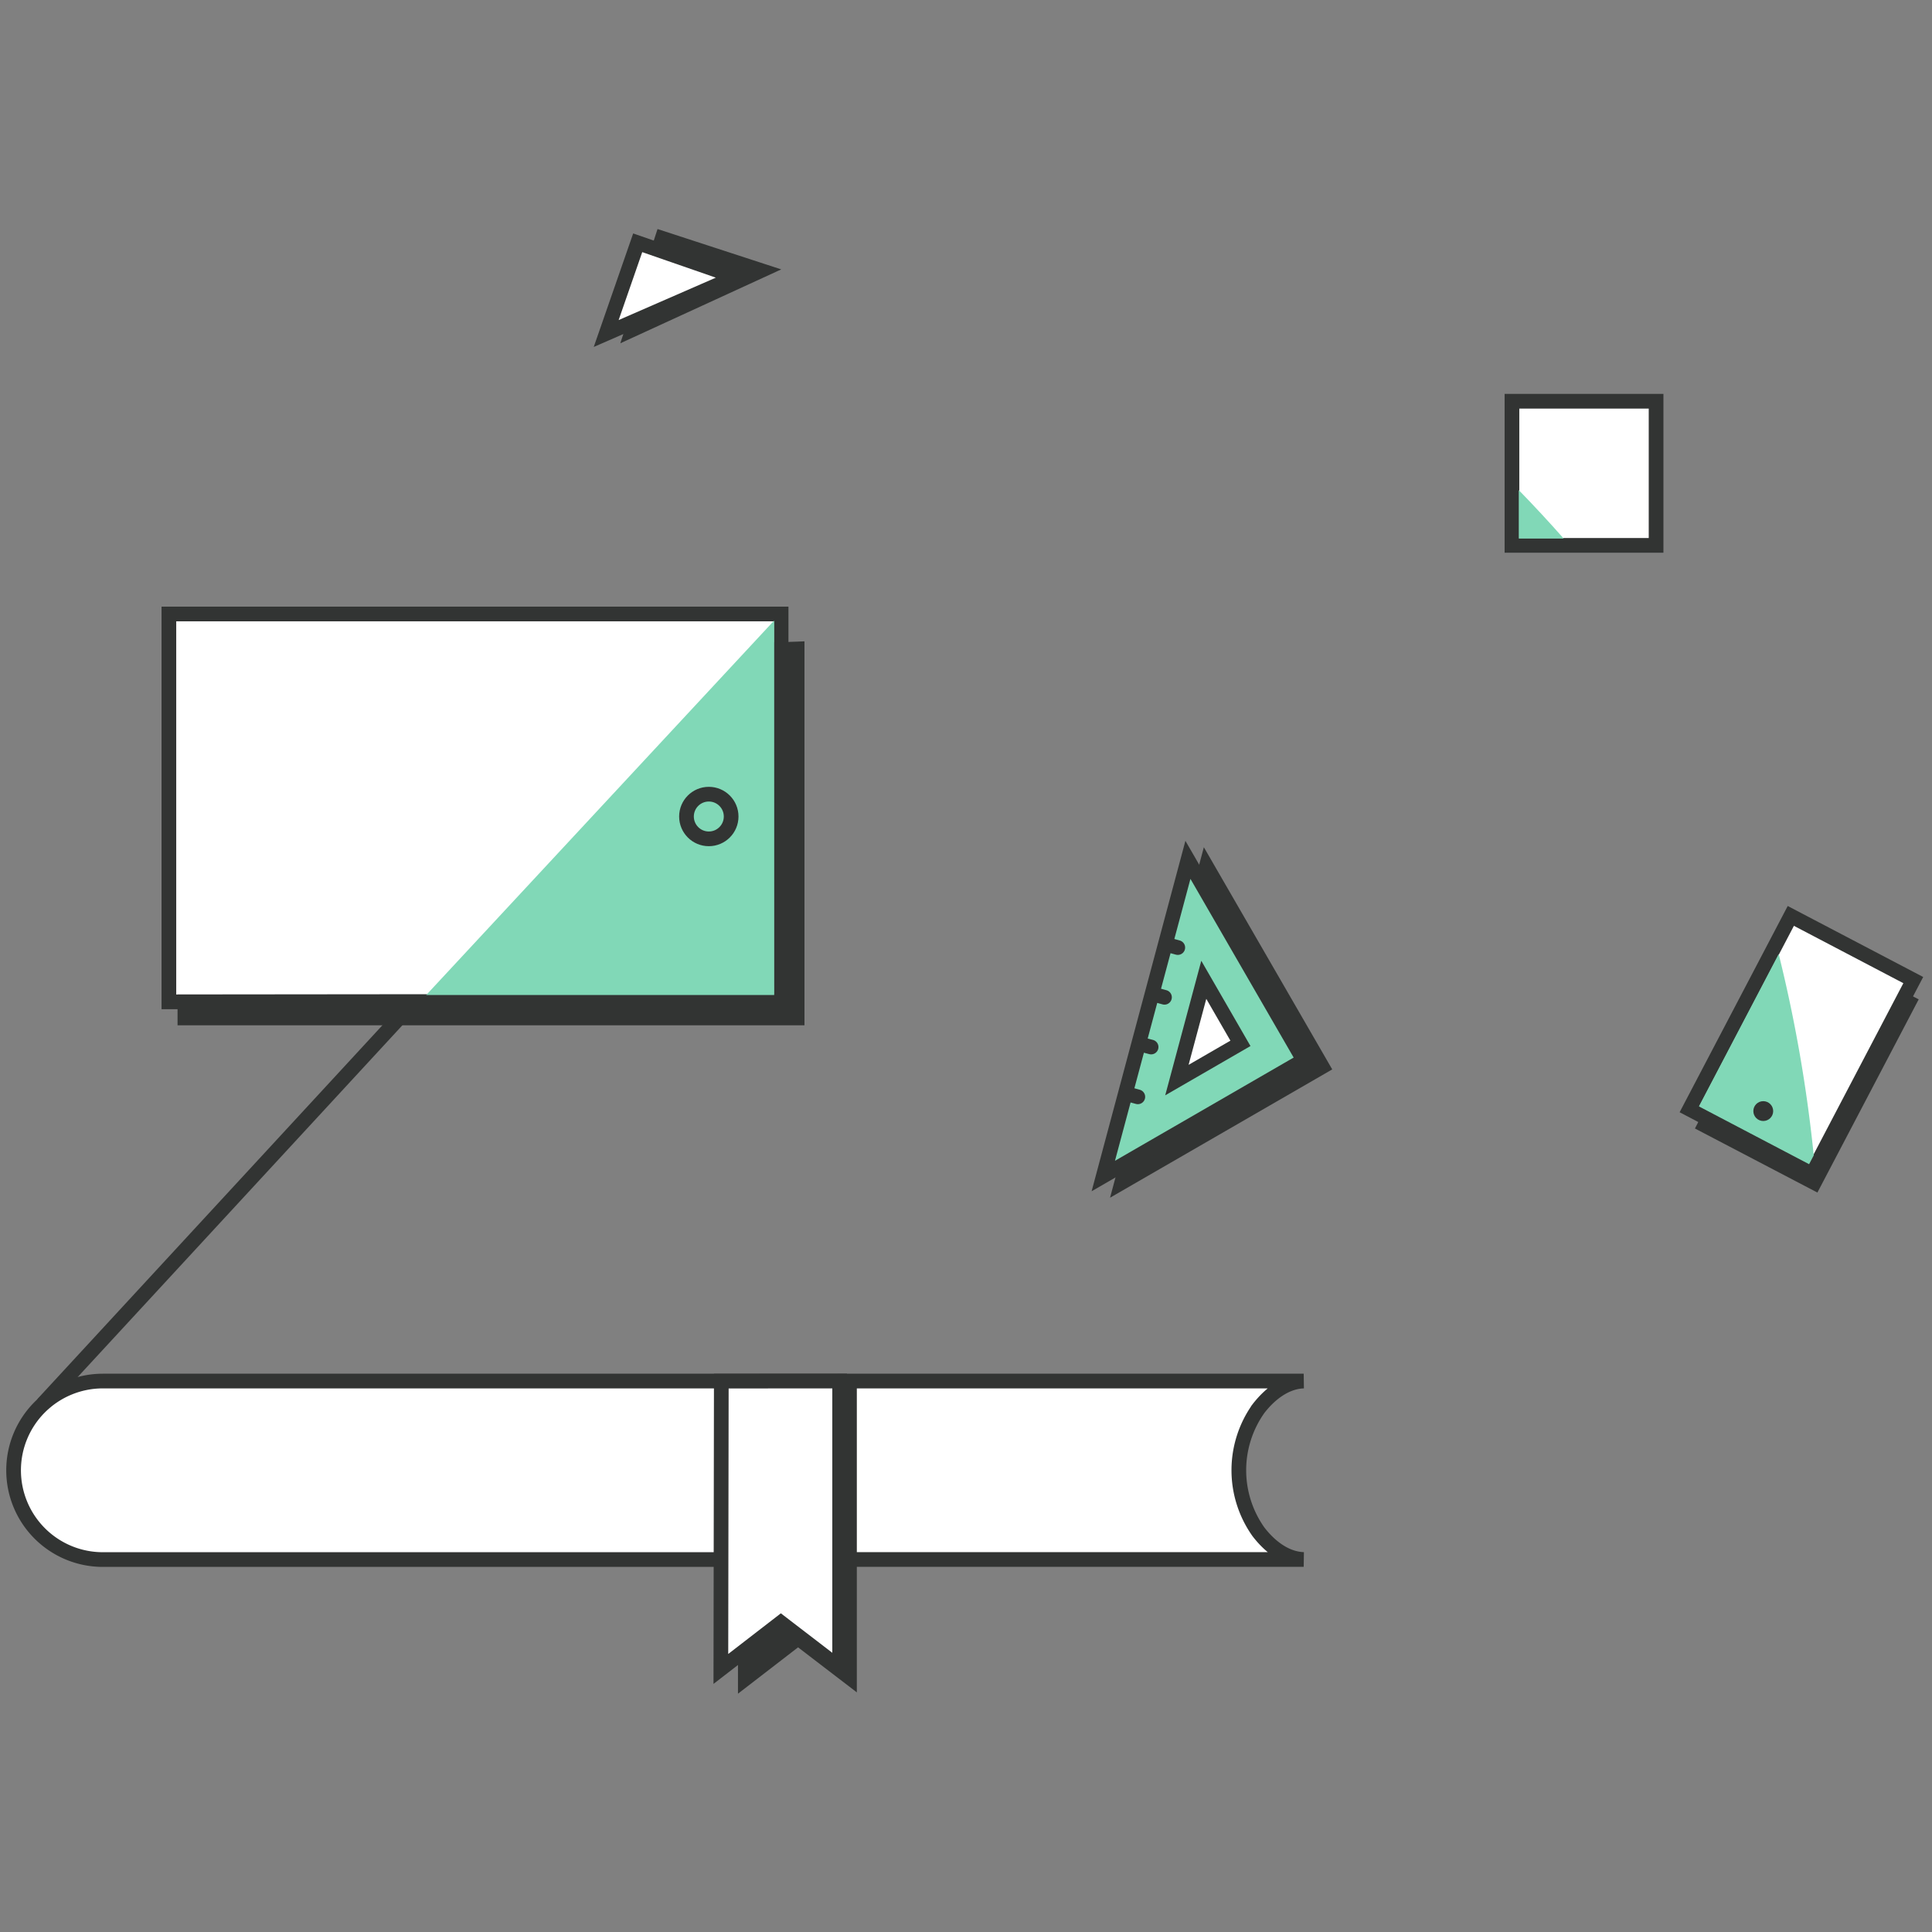 <svg xmlns="http://www.w3.org/2000/svg" width="263" height="263" viewBox="0 0 263 263"><rect x="0" y="0" width="263" height="263" fill="#808080" stroke="none"/><defs><style>.a{opacity:0.1;}.b,.d,.i,.j,.k{fill:none;}.c,.h{fill:#fff;}.c,.d,.g,.i,.j,.k{stroke:#323433;stroke-width:2px;}.d,.g,.i,.k{stroke-linecap:round;}.d,.i,.j{fill-rule:evenodd;}.e{fill:#81d8b7;}.f,.g{fill:#323433;}.i{stroke-linejoin:round;}</style></defs><g transform="translate(-151 -1045)"><g transform="translate(0 738)"><g transform="translate(150 307)"><g transform="translate(1)"><g class="a"><rect class="b" width="263" height="263"/></g><g transform="translate(1 32)"><g transform="translate(0 78)"><path class="c" d="M96.66,102.3H13A12.15,12.15,0,1,1,13,78H176.47c-2.4.07-4.58,1.7-6.17,3.77a14.5,14.5,0,0,0,0,16.74c1.59,2.08,3.77,3.71,6.17,3.78H114.18"/><path class="d" d="M4.96,80.98,79.71,0"/></g><g transform="translate(204 22)"><rect class="c" width="19.62" height="19.62" transform="translate(0.82 0.62)"/><path class="e" d="M1.75,12.72v6.59H7.86Q4.86,15.91,1.75,12.72Z"/></g><g transform="translate(228 92)"><rect class="c" width="29.7" height="18.82" transform="translate(31.45 9.418) rotate(117.66)"/><path class="f" d="M32.19,12.04,18.4,38.34,1.73,29.62l.51-.99L17.86,36.8,31.13,11.49Z"/><path class="e" d="M17.9,33.28l-.63,1.2-15-7.87L13.13,5.87A196.25,196.25,0,0,1,17.9,33.28Z"/><circle class="f" cx="1.35" cy="1.35" r="1.35" transform="translate(9.68 25.9)"/></g><g transform="translate(149 85)"><path class="g" d="M29.99,28.21,2.7,43.97,14.22.92Z"/><path class="g" d="M21.37,25.91,12.72,30.9l3.66-13.65Z"/><path class="h" d="M27.48,27.33.19,43.09,11.71.05Z"/><path class="e" d="M3.87,32.03l1.02.28"/><path class="e" d="M5.68,25.26l1.02.27"/><path class="e" d="M7.5,18.48l1.02.28"/><path class="e" d="M9.31,11.71l1.02.28"/><path class="e" d="M11.71.05.19,43.1,27.48,27.33Zm2.15,16.33,5,8.65-8.65,5Z"/><path class="i" d="M3.87,32.03l1.02.28"/><path class="i" d="M5.68,25.26l1.02.27"/><path class="i" d="M7.5,18.48l1.02.28"/><path class="i" d="M9.31,11.71l1.02.28"/><path class="j" d="M.19,43.09,27.47,27.33,11.71.05Z"/><path class="j" d="M18.86,25.03l-8.65,5,3.66-13.65Z"/></g><g transform="translate(81)"><path class="g" d="M8.15.44,21.61,4.83,4.1,12.87Z"/><path class="c" d="M4.81,1.05,18.19,5.69.52,13.4Z"/></g><g transform="translate(21 51)"><rect class="c" width="83.34" height="52.8" transform="translate(0.99 0.58)"/><path class="g" d="M86.51,55.57H3.17V53.38l81.21-.08L84.3,5.42l2.21-.08Z"/><path class="e" d="M83.39,52.45V1.52h-.05L36.02,52.45Z"/><circle class="k" cx="3.04" cy="3.04" r="3.04" transform="translate(71.45 25.11)"/></g><g transform="translate(97 156)"><path class="c" d="M16.3,0V39.02l-8-6.14L.13,39.19.19.01Z"/><path class="f" d="M16.3.31V39.02l-8-6.14-5.82,4.5-.02.03v5.15l8.18-6.31,8,6.13V.37Z"/></g></g></g></g></g></g></svg>